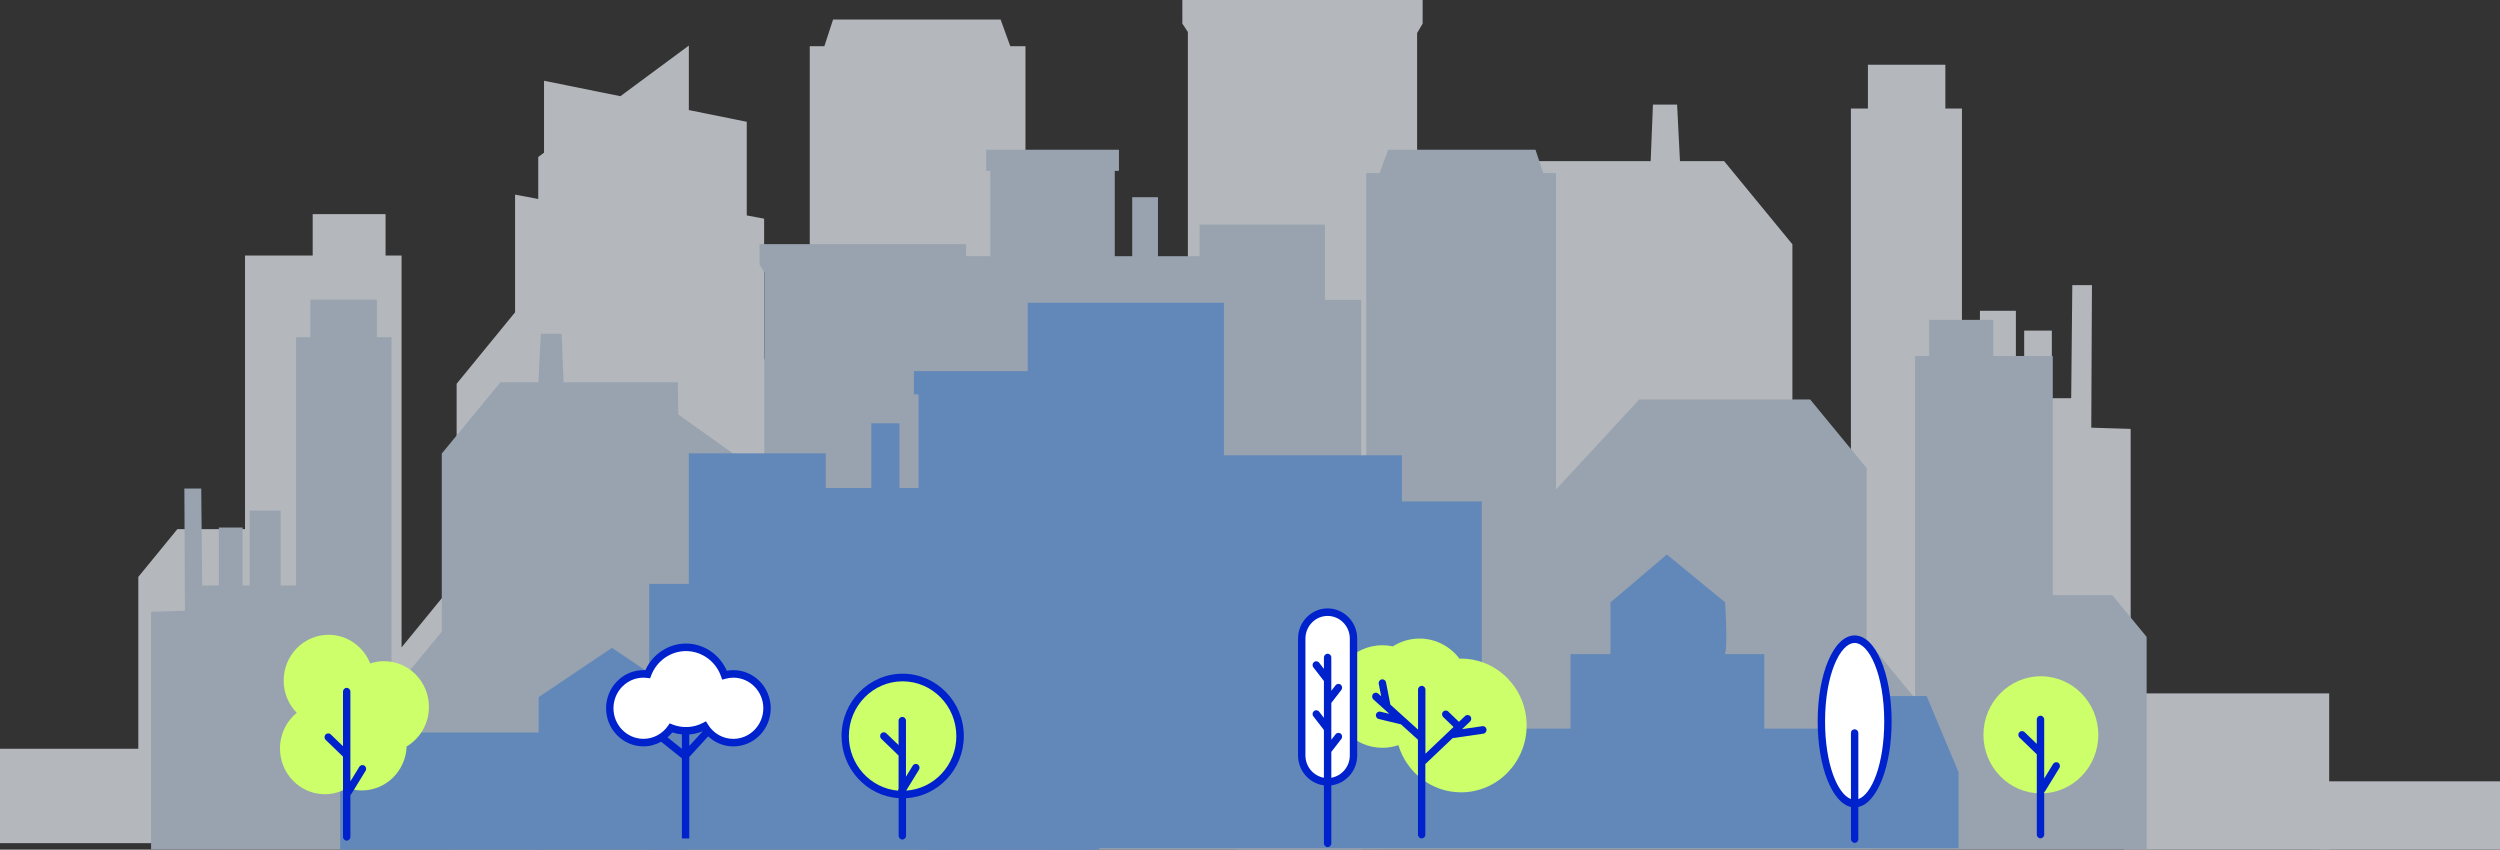 <svg width="612" height="208" viewBox="0 0 612 208" fill="none" xmlns="http://www.w3.org/2000/svg">
    <rect x="0" y="0" width="612" height="208" fill="#333333" stroke="none"/>
    <g clip-path="url(#clip0_1_6369)">
        <g opacity="0.7">
            <rect x="567.793" y="191.265" width="50.207" height="16.736" fill="#EBF0F6"/>
            <rect x="519.977" y="169.747" width="50.207" height="38.253" fill="#EBF0F6"/>
            <rect x="-6" y="183.295" width="66.942" height="23.111" fill="#EBF0F6"/>
            <path d="M59.983 129.538V62.552H76.547V52.426H94.385V62.552H98.306V158.477L111.783 142V93.948L127.514 74.716H175.056L198.23 99.939V11.316H201.803L203.936 4.781H244.947L247.317 11.316H251.034V115.245H259.59L259.539 108.71L283.281 115.245H287.103V200.827L33.862 200.758V141.221L43.418 129.538H59.983Z" fill="#EBF0F6"/>
            <path d="M271.609 82.343L271.951 75.426H288.274L288.11 82.343H290.791V7.837L289.437 5.778V0H348.262V5.778L346.907 8.095V66.141L371.397 48.654L371.536 39.441H404.087L404.642 25.607H410.555L411.255 39.441H422.06L430.581 49.818L438.777 59.8V110.664L453.1 128.106V26.566H457.266V15.847H476.224V26.566H480.286V97.472H484.687V76.091H493.489V97.472H495.52V80.933H502.29V97.472H507.03L507.301 69.803H512.107L511.945 104.695L521.586 104.998V172.861L266 172.935V82.343H271.609Z" fill="#EBF0F6"/>
            <path fill-rule="evenodd" clip-rule="evenodd" d="M187.057 200.828V199.392V96.966V53.535L182.805 52.734V29.815L168.626 26.945V15.463V11.157L151.87 23.552L133.181 19.769V37.377L131.763 38.426V42.731V48.711L126.092 47.643V74.306V199.392V200.828H187.057Z" fill="#EBF0F6"/>
            <path fill-rule="evenodd" clip-rule="evenodd" d="M324.346 73.402V54.982H293.672V62.717H283.469V48.279H277.164V62.717H272.893V41.832H273.924V36.659H241.413V41.832H242.444V62.717H232.391V208H333.218V73.402H324.346Z" fill="#C4D3E4"/>
            <path d="M251.801 130.35L251.506 124.421H237.48L237.621 130.35H235.317V66.488L236.481 64.723V59.77H185.931V64.723L187.095 66.709V116.463L166.05 101.473L165.931 93.577H137.959L137.482 81.719H132.401L131.799 93.577H122.514L115.192 102.472L108.148 111.027V154.625L95.841 169.575V82.541H92.26V73.353H75.969V82.541H72.479V143.318H68.697V124.991H61.133V143.318H59.388V129.142H53.57V143.318H49.497L49.264 119.601H45.134L45.274 149.508L36.989 149.768V207.937L256.621 208V130.35H251.801Z" fill="#C4D3E4"/>
            <path d="M502.518 145.694V87.15H487.947V78.3H472.256V87.15H468.808V170.987L456.953 156.586V114.59L443.116 97.781H401.296L380.911 119.826V42.37H377.768L375.892 36.659H339.818L337.733 42.37H334.463V133.203H326.937L326.982 127.492L306.098 133.203H302.736V208L525.494 207.939V155.906L517.088 145.694H502.518Z" fill="#C4D3E4"/>
        </g>
        <path fill-rule="evenodd" clip-rule="evenodd" d="M422.124 160.132H431.9V178.364H450.559L453.586 170.395H471.635L479.452 189.015V207.635H383.859H371.782H215.977V141.456L228.874 126.241H242.076V111.035H251.584V74.115H299.618V111.449H343.189V122.755H362.736V178.364H384.467V160.132H394.243V147.458L408.047 135.738L422.32 147.458C422.32 147.458 423.069 160.132 422.124 160.132Z" fill="#6288B9"/>
        <path fill-rule="evenodd" clip-rule="evenodd" d="M223.73 90.851V96.531H224.856V119.461H220.188V103.608H213.297V119.461H202.144V110.969H168.617V142.925H158.92V208H269.126V119.461H258.139V96.531H259.265V90.851H223.73Z" fill="#6288B9"/>
        <rect x="226.705" y="158.59" width="41.441" height="49.41" fill="#6288B9"/>
        <path d="M131.87 170.641L149.801 158.59L167.732 170.641V208H131.87V170.641Z" fill="#6288B9"/>
        <path d="M93.617 179.31H132.667V208H83.257V191.663L93.617 179.31Z" fill="#6288B9"/>
        <path d="M338.406 157.954C339.284 157.954 340.144 158.046 340.977 158.231C342.869 157.022 345.105 156.32 347.504 156.32C351.487 156.32 355.018 158.25 357.272 161.24C357.408 161.24 357.535 161.231 357.671 161.231C366.533 161.231 373.721 168.56 373.721 177.597C373.721 186.633 366.533 193.962 357.671 193.962C350.446 193.962 344.336 189.098 342.326 182.406C341.095 182.83 339.782 183.061 338.415 183.061C331.616 183.061 326.112 177.449 326.112 170.517C326.112 163.585 331.616 157.954 338.406 157.954Z" fill="#CCFF69"/>
        <path d="M336.125 169.88C336.46 169.501 337.03 169.465 337.401 169.806L338.116 170.452L337.519 167.406C337.419 166.908 337.736 166.418 338.225 166.317C338.714 166.215 339.194 166.538 339.293 167.037L340.361 172.483L347.133 178.612V168.818C347.133 168.311 347.54 167.895 348.038 167.895C348.536 167.895 348.944 168.311 348.944 168.818V184.51L355.824 177.966L353.298 175.529C352.936 175.178 352.918 174.597 353.262 174.227C353.606 173.858 354.176 173.84 354.538 174.19L357.146 176.71L358.648 175.28C359.019 174.929 359.59 174.957 359.925 175.326C360.269 175.695 360.242 176.286 359.88 176.627L357.924 178.492L362.876 177.772C363.374 177.698 363.827 178.049 363.899 178.556C363.971 179.064 363.627 179.526 363.13 179.6L355.643 180.689C355.634 180.689 355.625 180.689 355.607 180.689L348.925 187.039V204.319C348.925 204.826 348.518 205.242 348.02 205.242C347.522 205.242 347.115 204.826 347.115 204.319V181.086L342.941 177.301C342.905 177.301 342.878 177.301 342.842 177.292L337.51 176.009C337.021 175.889 336.722 175.39 336.84 174.901C336.958 174.403 337.446 174.098 337.926 174.218L340.108 174.744L336.179 171.191C335.826 170.849 335.79 170.268 336.125 169.88Z" fill="#0022CD"/>
        <path d="M454.017 196.721C458.517 196.721 462.165 187.712 462.165 176.599C462.165 165.486 458.517 156.476 454.017 156.476C449.517 156.476 445.869 165.486 445.869 176.599C445.869 187.712 449.517 196.721 454.017 196.721Z" fill="white"/>
        <path d="M463.07 176.599C463.07 164.784 459.087 155.553 454.017 155.553C448.947 155.553 444.964 164.784 444.964 176.599C444.964 187.675 448.495 196.537 453.112 197.552V205.398C453.112 205.859 453.474 206.321 454.017 206.321C454.56 206.321 454.922 205.952 454.922 205.398V197.552C459.539 196.537 463.07 187.675 463.07 176.599ZM454.922 195.613V179.46C454.922 178.999 454.56 178.537 454.017 178.537C453.474 178.537 453.112 178.906 453.112 179.46V195.613C449.853 194.414 446.775 187.121 446.775 176.599C446.775 165.153 450.486 157.399 454.017 157.399C457.548 157.399 461.259 165.153 461.259 176.599C461.259 187.121 458.181 194.506 454.922 195.613Z" fill="#0022CD"/>
        <path d="M220.976 194.516C228.741 194.516 235.036 188.098 235.036 180.181C235.036 172.264 228.741 165.846 220.976 165.846C213.212 165.846 206.917 172.264 206.917 180.181C206.917 188.098 213.212 194.516 220.976 194.516Z" fill="#CCFF69"/>
        <path d="M235.941 180.181C235.941 171.763 229.224 164.923 220.976 164.923C212.729 164.923 206.012 171.772 206.012 180.181C206.012 188.257 212.195 194.866 219.99 195.393V204.595C219.99 205.103 220.397 205.518 220.895 205.518C221.393 205.518 221.8 205.103 221.8 204.595V195.402C229.658 194.959 235.941 188.313 235.941 180.181ZM221.827 193.547L224.969 188.424C225.231 187.99 225.105 187.418 224.679 187.15C224.254 186.882 223.692 187.011 223.43 187.445L221.782 190.131V176.424C221.782 175.916 221.375 175.501 220.877 175.501C220.379 175.501 219.972 175.916 219.972 176.424V182.405L216.975 179.516C216.613 179.166 216.043 179.184 215.699 179.553C215.355 179.922 215.373 180.504 215.735 180.855L219.972 184.953V193.094V193.103C219.881 193.242 219.854 193.399 219.845 193.556C213.109 192.974 207.804 187.214 207.804 180.199C207.804 172.806 213.707 166.788 220.958 166.788C228.21 166.788 234.112 172.806 234.112 180.199C234.13 187.279 228.68 193.094 221.827 193.547Z" fill="#0022CD"/>
        <path d="M179.518 164.969C178.766 164.969 178.051 165.08 177.363 165.264C175.987 161.295 172.285 158.452 167.921 158.452C163.639 158.452 160 161.185 158.56 165.034C158.216 164.988 157.872 164.96 157.519 164.96C152.966 164.96 149.272 168.726 149.272 173.369C149.272 178.012 152.966 181.778 157.519 181.778C160.317 181.778 162.779 180.356 164.273 178.187C165.404 178.639 166.636 178.898 167.921 178.898C169.569 178.898 171.126 178.482 172.502 177.762C173.95 180.162 176.548 181.778 179.518 181.778C184.071 181.778 187.765 178.012 187.765 173.369C187.765 168.735 184.071 164.969 179.518 164.969Z" fill="white"/>
        <path d="M179.518 164.046C178.993 164.046 178.459 164.092 177.915 164.194C176.177 160.178 172.257 157.539 167.921 157.539C163.657 157.539 159.746 160.132 157.981 164.064C157.818 164.055 157.664 164.046 157.519 164.046C152.468 164.046 148.367 168.237 148.367 173.378C148.367 178.519 152.477 182.71 157.519 182.71C159.049 182.71 160.534 182.304 161.847 181.575L166.925 185.645V205.26H168.736V185.304L173.362 180.264C175.028 181.824 177.191 182.719 179.527 182.719C184.578 182.719 188.679 178.529 188.679 173.387C188.679 168.246 184.569 164.046 179.518 164.046ZM163.413 180.495C163.829 180.135 164.227 179.738 164.59 179.304C165.359 179.553 166.138 179.71 166.925 179.784V183.31L163.413 180.495ZM168.736 179.793C169.858 179.71 170.972 179.442 172.031 179.009L168.736 182.599V179.793ZM179.518 180.873C176.956 180.873 174.62 179.535 173.271 177.301L172.828 176.572L172.085 176.959C169.768 178.178 167.061 178.325 164.599 177.347L163.938 177.079L163.53 177.67C162.154 179.673 159.909 180.864 157.519 180.864C153.473 180.864 150.177 177.504 150.177 173.378C150.177 169.252 153.473 165.892 157.519 165.892C157.8 165.892 158.09 165.911 158.443 165.957L159.149 166.049L159.402 165.375C160.742 161.794 164.164 159.385 167.921 159.385C171.769 159.385 175.218 161.877 176.512 165.578L176.793 166.381L177.599 166.16C178.241 165.984 178.893 165.892 179.518 165.892C183.564 165.892 186.86 169.252 186.86 173.378C186.86 177.504 183.564 180.873 179.518 180.873Z" fill="#0022CD"/>
        <path d="M325.001 191.396C321.497 191.396 318.664 188.507 318.664 184.935V156.32C318.664 152.748 321.497 149.859 325.001 149.859C328.504 149.859 331.338 152.748 331.338 156.32V184.935C331.338 188.507 328.504 191.396 325.001 191.396Z" fill="white"/>
        <path d="M325.001 148.936C321.008 148.936 317.758 152.25 317.758 156.32V184.935C317.758 188.691 320.528 191.802 324.095 192.254V206.451C324.095 206.958 324.503 207.374 325.001 207.374C325.499 207.374 325.906 206.958 325.906 206.451V192.254C329.473 191.802 332.243 188.691 332.243 184.935V156.32C332.243 152.25 328.993 148.936 325.001 148.936ZM330.432 184.935C330.432 187.676 328.468 189.947 325.906 190.39V184.067L328.359 180.892C328.667 180.495 328.604 179.913 328.205 179.6C327.816 179.286 327.246 179.35 326.938 179.756L325.906 181.095V172.077L328.359 168.901C328.667 168.505 328.604 167.923 328.205 167.609C327.816 167.295 327.246 167.36 326.938 167.766L325.906 169.105V160.954C325.906 160.446 325.499 160.031 325.001 160.031C324.503 160.031 324.095 160.446 324.095 160.954V163.742L322.927 162.228C322.62 161.831 322.049 161.757 321.66 162.071C321.271 162.385 321.198 162.966 321.506 163.363L324.095 166.714V175.732L322.927 174.218C322.62 173.821 322.049 173.747 321.66 174.061C321.271 174.375 321.198 174.957 321.506 175.354L324.095 178.704V190.39C321.533 189.947 319.569 187.676 319.569 184.935V156.32C319.569 153.265 322.004 150.782 325.001 150.782C327.997 150.782 330.432 153.265 330.432 156.32V184.935Z" fill="#0022CD"/>
        <path d="M105.004 173.064C105.004 166.88 100.088 161.859 94.013 161.859C92.828 161.859 91.687 162.052 90.619 162.412C88.989 158.305 85.051 155.397 80.434 155.397C74.369 155.397 69.444 160.409 69.444 166.603C69.444 169.686 70.666 172.474 72.639 174.495C70.141 176.544 68.539 179.692 68.539 183.218C68.539 189.402 73.454 194.424 79.529 194.424C81.539 194.424 83.422 193.861 85.051 192.901C86.165 193.288 87.35 193.501 88.582 193.501C94.502 193.501 99.319 188.719 99.545 182.738C102.804 180.79 105.004 177.19 105.004 173.064Z" fill="#CCFF69"/>
        <path d="M89.206 187.427C88.781 187.159 88.22 187.289 87.957 187.722L85.775 191.276V169.308C85.775 168.8 85.368 168.385 84.87 168.385C84.372 168.385 83.965 168.8 83.965 169.308V182.673L80.968 179.784C80.606 179.433 80.036 179.452 79.692 179.821C79.348 180.19 79.366 180.772 79.728 181.123L83.965 185.221V204.863C83.965 205.371 84.372 205.786 84.87 205.786C85.368 205.786 85.775 205.371 85.775 204.863V194.608C85.875 194.534 85.966 194.451 86.029 194.341L89.487 188.701C89.759 188.267 89.632 187.695 89.206 187.427Z" fill="#0022CD"/>
        <path d="M499.605 194.221C507.369 194.221 513.664 187.803 513.664 179.886C513.664 171.969 507.369 165.551 499.605 165.551C491.84 165.551 485.546 171.969 485.546 179.886C485.546 187.803 491.84 194.221 499.605 194.221Z" fill="#CCFF69"/>
        <path d="M503.851 186.725C503.425 186.458 502.864 186.587 502.601 187.021L500.42 190.575V176.129C500.42 175.621 500.012 175.206 499.514 175.206C499.016 175.206 498.609 175.621 498.609 176.129V182.11L495.613 179.221C495.25 178.87 494.68 178.889 494.336 179.258C493.992 179.627 494.01 180.209 494.372 180.56L498.609 184.658V204.3C498.609 204.808 499.016 205.223 499.514 205.223C500.012 205.223 500.42 204.808 500.42 204.3V193.907C500.519 193.833 500.61 193.75 500.673 193.639L504.131 187.999C504.403 187.565 504.276 186.993 503.851 186.725Z" fill="#0022CD"/>
    </g>
    <defs>
        <clipPath id="clip0_1_6369">
            <rect width="612" height="208" fill="white"/>
        </clipPath>
    </defs>
</svg>
